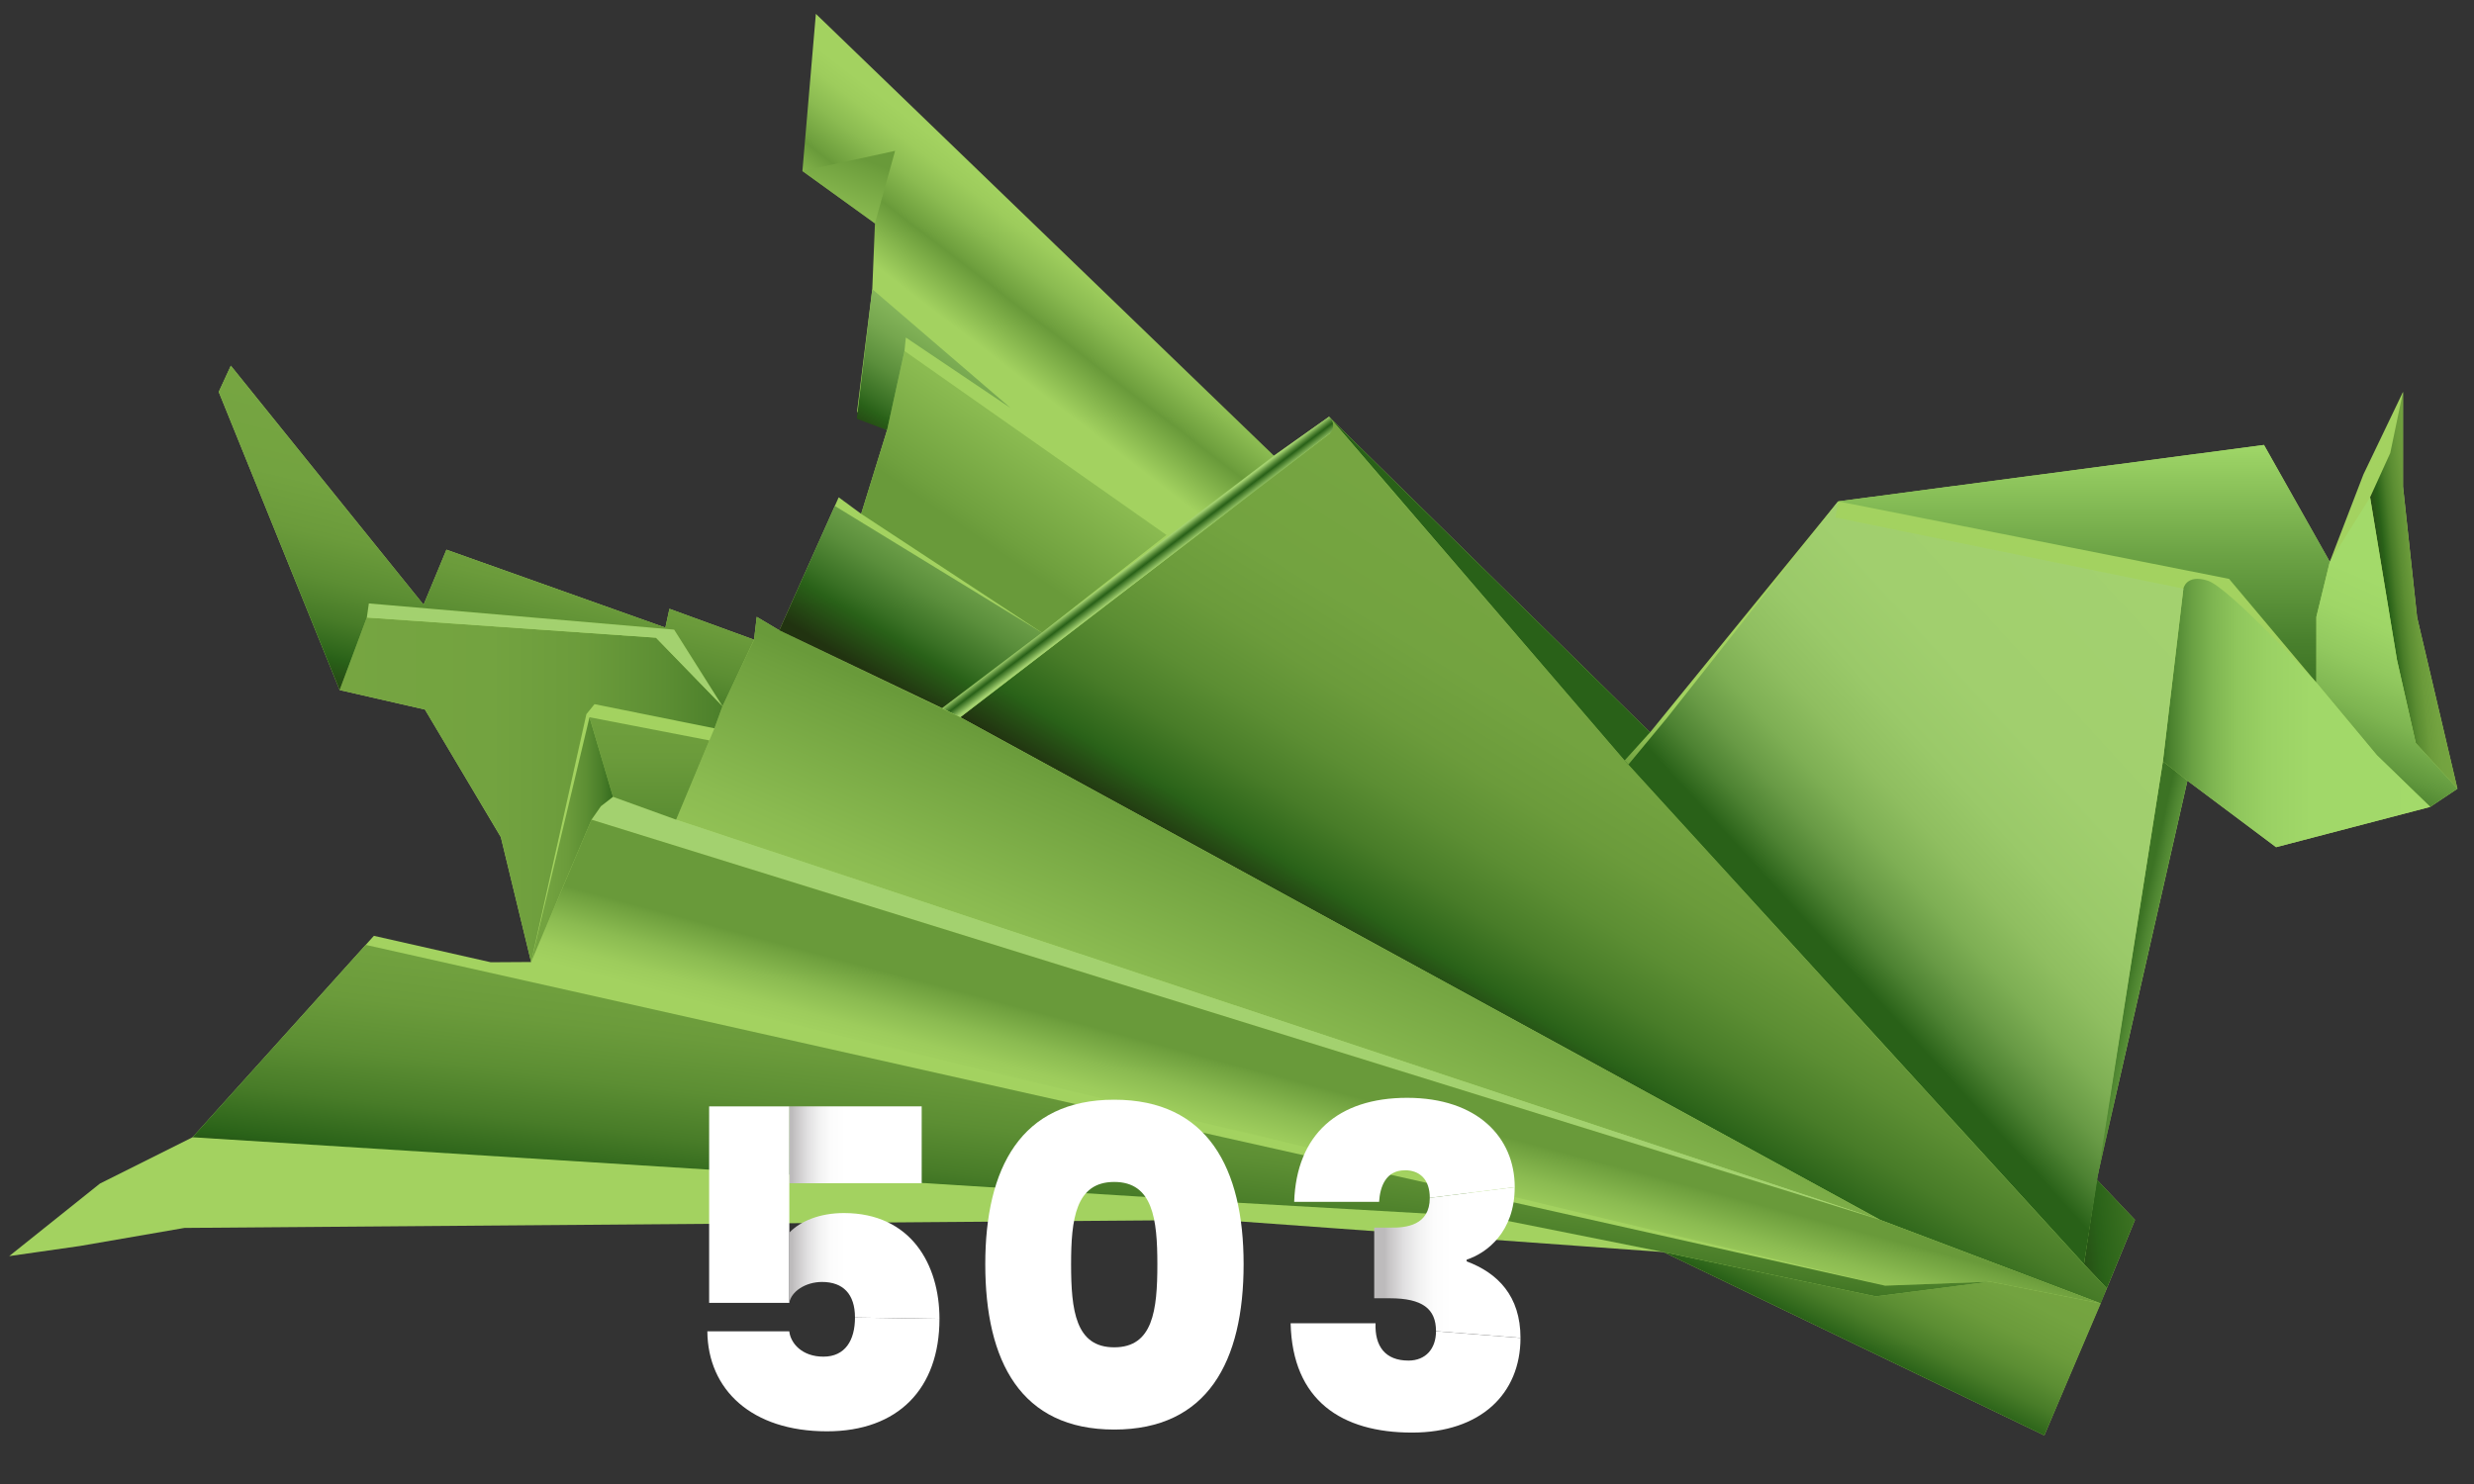 <?xml version="1.0" encoding="utf-8"?>
<!-- Generator: Adobe Illustrator 27.1.1, SVG Export Plug-In . SVG Version: 6.00 Build 0)  -->
<svg version="1.1" id="Layer_1" xmlns="http://www.w3.org/2000/svg" xmlns:xlink="http://www.w3.org/1999/xlink" x="0px" y="0px"
	 width="800px" height="480px" viewBox="0 0 800 480" enable-background="new 0 0 800 480" xml:space="preserve">
<rect x="0" y="0" width="800" height="480" fill="#333333" stroke="none"/>
<g>
	<linearGradient id="SVGID_1_" gradientUnits="userSpaceOnUse" x1="435.517" y1="203.323" x2="464.838" y2="165.205">
		<stop  offset="0" style="stop-color:#A3D260"/>
		<stop  offset="0.372" style="stop-color:#699A3A"/>
		<stop  offset="0.408" style="stop-color:#6FA03E"/>
		<stop  offset="0.617" style="stop-color:#8BBB51"/>
		<stop  offset="0.797" style="stop-color:#9DCC5C"/>
		<stop  offset="0.93" style="stop-color:#A3D260"/>
	</linearGradient>
	<polygon fill="url(#SVGID_1_)" points="777.04,126.76 777.04,157.39 781.61,199.74 794.64,255.12 785.84,260.99 736,274.02 
		707.33,252.52 678,381.53 690.38,394.56 681.26,416.72 661.06,464.28 537.91,404.99 393.91,394.56 59.65,397.17 25.77,403.03 
		2.97,406.29 32.29,382.84 62.26,367.85 120.9,302.69 158.69,311.24 171.74,311.16 161.95,270.76 137.41,229.5 109.82,223.2 
		70.73,126.76 74.64,118.29 136.97,195.61 144.36,177.8 215.16,203 216.47,196.92 243.83,206.91 244.7,199.52 252,203.88 
		271.2,160.86 278.47,166.2 286.84,139.14 277.13,133.2 282.06,93.53 282.93,72.25 259.47,55.31 263.82,4.48 411.94,147.4 
		429.75,134.8 533.57,236.88 594.38,162.17 732.09,143.92 753.37,181.71 764.23,153.48 	"/>
	
		<linearGradient id="SVGID_00000104677415951822927470000015850156103899494591_" gradientUnits="userSpaceOnUse" x1="802.757" y1="385.444" x2="656.151" y2="401.734">
		<stop  offset="0" style="stop-color:#76A541"/>
		<stop  offset="0.274" style="stop-color:#73A340"/>
		<stop  offset="0.445" style="stop-color:#6B9B3B"/>
		<stop  offset="0.588" style="stop-color:#5C8E33"/>
		<stop  offset="0.716" style="stop-color:#487C28"/>
		<stop  offset="0.832" style="stop-color:#2D651A"/>
		<stop  offset="0.848" style="stop-color:#296118"/>
		<stop  offset="0.949" style="stop-color:#213310"/>
	</linearGradient>
	<polygon fill="url(#SVGID_00000104677415951822927470000015850156103899494591_)" points="678,381.53 690.38,394.56 681.26,416.72 
		673.88,408.9 	"/>
	
		<linearGradient id="SVGID_00000008846670112949556100000016716873660778831232_" gradientUnits="userSpaceOnUse" x1="673.878" y1="141.75" x2="673.878" y2="222.447">
		<stop  offset="0" style="stop-color:#A3DA6A"/>
		<stop  offset="0.463" style="stop-color:#6CA345"/>
		<stop  offset="0.812" style="stop-color:#49802D"/>
		<stop  offset="1" style="stop-color:#3C7324"/>
	</linearGradient>
	<polyline fill="url(#SVGID_00000008846670112949556100000016716873660778831232_)" points="753.37,181.71 732.09,143.92 
		594.38,162.17 720.79,187.23 749.03,220.81 749.03,199.52 753.37,181.71 	"/>
	
		<linearGradient id="SVGID_00000150092885179550564480000007907582546985617324_" gradientUnits="userSpaceOnUse" x1="789.502" y1="190.561" x2="766.696" y2="192.95">
		<stop  offset="0" style="stop-color:#76A541"/>
		<stop  offset="0.244" style="stop-color:#73A340"/>
		<stop  offset="0.396" style="stop-color:#6B9B3B"/>
		<stop  offset="0.523" style="stop-color:#5C8E33"/>
		<stop  offset="0.637" style="stop-color:#487C28"/>
		<stop  offset="0.74" style="stop-color:#2D651A"/>
		<stop  offset="0.754" style="stop-color:#296118"/>
		<stop  offset="1" style="stop-color:#213310"/>
	</linearGradient>
	<polygon fill="url(#SVGID_00000150092885179550564480000007907582546985617324_)" points="777.04,126.76 777.04,157.39 
		781.61,199.74 794.64,255.12 781.17,240.36 775.09,213.42 766.4,160.86 772.92,146.53 	"/>
	
		<linearGradient id="SVGID_00000094595608466466867310000009735050863002119826_" gradientUnits="userSpaceOnUse" x1="757.103" y1="257.05" x2="784.47" y2="194.498">
		<stop  offset="0" style="stop-color:#3C7324"/>
		<stop  offset="0.203" style="stop-color:#61983D"/>
		<stop  offset="0.407" style="stop-color:#7EB551"/>
		<stop  offset="0.609" style="stop-color:#92C95F"/>
		<stop  offset="0.808" style="stop-color:#9FD667"/>
		<stop  offset="1" style="stop-color:#A3DA6A"/>
	</linearGradient>
	<polygon fill="url(#SVGID_00000094595608466466867310000009735050863002119826_)" points="766.4,160.86 775.09,213.42 
		781.17,240.36 794.64,255.12 785.84,260.99 768.57,244.27 749.03,220.81 749.03,199.52 753.37,181.71 	"/>
	
		<linearGradient id="SVGID_00000058563923548807333480000016250626241620268711_" gradientUnits="userSpaceOnUse" x1="699.397" y1="230.625" x2="785.841" y2="230.625">
		<stop  offset="0" style="stop-color:#3C7324"/>
		<stop  offset="0.036" style="stop-color:#4D8430"/>
		<stop  offset="0.105" style="stop-color:#689F42"/>
		<stop  offset="0.184" style="stop-color:#7EB551"/>
		<stop  offset="0.277" style="stop-color:#8FC65C"/>
		<stop  offset="0.392" style="stop-color:#9AD164"/>
		<stop  offset="0.553" style="stop-color:#A1D869"/>
		<stop  offset="1" style="stop-color:#A3DA6A"/>
	</linearGradient>
	<path fill="url(#SVGID_00000058563923548807333480000016250626241620268711_)" d="M785.84,260.99L736,274.02l-28.67-21.5
		l-7.93-6.26l6.63-55.86c0,0,0.87-4.78,7.82-2.61c6.95,2.17,35.19,33.01,35.19,33.01l19.55,23.46L785.84,260.99z"/>
	
		<linearGradient id="SVGID_00000113317963669107889480000015631995403734318228_" gradientUnits="userSpaceOnUse" x1="688.44" y1="313.836" x2="759.429" y2="329.852">
		<stop  offset="0" style="stop-color:#3C7324"/>
		<stop  offset="0.036" style="stop-color:#4D8430"/>
		<stop  offset="0.105" style="stop-color:#689F42"/>
		<stop  offset="0.184" style="stop-color:#7EB551"/>
		<stop  offset="0.277" style="stop-color:#8FC65C"/>
		<stop  offset="0.392" style="stop-color:#9AD164"/>
		<stop  offset="0.553" style="stop-color:#A1D869"/>
		<stop  offset="1" style="stop-color:#A3DA6A"/>
	</linearGradient>
	<polygon fill="url(#SVGID_00000113317963669107889480000015631995403734318228_)" points="678,381.53 707.33,252.52 699.4,246.26 	
		"/>
	
		<linearGradient id="SVGID_00000127014437877126311710000005107727462505540247_" gradientUnits="userSpaceOnUse" x1="720.496" y1="206.744" x2="596.336" y2="320.012">
		<stop  offset="0" style="stop-color:#A3D16F"/>
		<stop  offset="0.417" style="stop-color:#A1CF6E"/>
		<stop  offset="0.568" style="stop-color:#9AC969"/>
		<stop  offset="0.675" style="stop-color:#8FBE60"/>
		<stop  offset="0.762" style="stop-color:#7EAF54"/>
		<stop  offset="0.836" style="stop-color:#689A45"/>
		<stop  offset="0.901" style="stop-color:#4D8232"/>
		<stop  offset="0.959" style="stop-color:#2D651B"/>
		<stop  offset="0.966" style="stop-color:#296118"/>
	</linearGradient>
	<polygon fill="url(#SVGID_00000127014437877126311710000005107727462505540247_)" points="699.4,246.26 706.02,190.4 
		593.52,167.38 594.38,162.17 539.08,232.17 526.19,247.74 525.32,246 673.88,408.9 	"/>
	<polygon fill="#296118" points="533.57,236.88 429.75,134.8 525.32,246 	"/>
	
		<linearGradient id="SVGID_00000047048988472516183920000001898914534037643935_" gradientUnits="userSpaceOnUse" x1="558.425" y1="223.861" x2="482.841" y2="346.358">
		<stop  offset="0" style="stop-color:#76A541"/>
		<stop  offset="0.274" style="stop-color:#73A340"/>
		<stop  offset="0.445" style="stop-color:#6B9B3B"/>
		<stop  offset="0.588" style="stop-color:#5C8E33"/>
		<stop  offset="0.716" style="stop-color:#487C28"/>
		<stop  offset="0.832" style="stop-color:#2D651A"/>
		<stop  offset="0.848" style="stop-color:#296118"/>
		<stop  offset="0.949" style="stop-color:#213310"/>
	</linearGradient>
	<polygon fill="url(#SVGID_00000047048988472516183920000001898914534037643935_)" points="429.75,134.8 525.32,246 673.88,408.9 
		681.26,416.72 679.31,421.6 607.96,394.56 310.51,231.99 430.1,140.14 	"/>
	
		<linearGradient id="SVGID_00000068656372008452299120000013136192230741647765_" gradientUnits="userSpaceOnUse" x1="367.097" y1="181.718" x2="370.385" y2="186.082">
		<stop  offset="0" style="stop-color:#A3D16F"/>
		<stop  offset="0.041" style="stop-color:#96C566"/>
		<stop  offset="0.241" style="stop-color:#5C8F3C"/>
		<stop  offset="0.389" style="stop-color:#376E22"/>
		<stop  offset="0.468" style="stop-color:#296118"/>
		<stop  offset="1" style="stop-color:#A3D16F"/>
	</linearGradient>
	<path fill="url(#SVGID_00000068656372008452299120000013136192230741647765_)" d="M310.51,231.99l119.59-91.85
		c0,0,0.99-0.94,0.99-2.58c0-1.65-1.33-2.76-1.33-2.76l-17.81,12.6l-107.29,81.64L310.51,231.99z"/>
	
		<linearGradient id="SVGID_00000148650401308894365800000017353358736894804920_" gradientUnits="userSpaceOnUse" x1="463.666" y1="211.886" x2="376.68" y2="410.293">
		<stop  offset="0.372" style="stop-color:#699A3A"/>
		<stop  offset="0.408" style="stop-color:#6FA03E"/>
		<stop  offset="0.617" style="stop-color:#8BBB51"/>
		<stop  offset="0.797" style="stop-color:#9DCC5C"/>
		<stop  offset="0.93" style="stop-color:#A3D260"/>
	</linearGradient>
	<polygon fill="url(#SVGID_00000148650401308894365800000017353358736894804920_)" points="607.96,394.56 310.51,231.99 252,203.88 
		244.7,199.52 243.83,206.91 233.63,228.41 231.02,235.58 229.39,239.49 218.64,265.12 	"/>
	<polygon fill="#A3D16F" points="218.64,265.12 607.96,394.56 191.27,265.12 194.31,260.77 198.22,257.73 	"/>
	
		<linearGradient id="SVGID_00000046299357143448866590000009532180500818469537_" gradientUnits="userSpaceOnUse" x1="210.005" y1="186.709" x2="210.005" y2="317.237">
		<stop  offset="0" style="stop-color:#76A541"/>
		<stop  offset="0.274" style="stop-color:#73A340"/>
		<stop  offset="0.445" style="stop-color:#6B9B3B"/>
		<stop  offset="0.588" style="stop-color:#5C8E33"/>
		<stop  offset="0.716" style="stop-color:#487C28"/>
		<stop  offset="0.832" style="stop-color:#2D651A"/>
		<stop  offset="0.848" style="stop-color:#296118"/>
		<stop  offset="0.949" style="stop-color:#213310"/>
	</linearGradient>
	<polygon fill="url(#SVGID_00000046299357143448866590000009532180500818469537_)" points="198.22,257.73 218.64,265.12 
		229.39,239.49 190.62,231.99 	"/>
	
		<linearGradient id="SVGID_00000019677700741277975550000009428270094190333840_" gradientUnits="userSpaceOnUse" x1="433.629" y1="335.978" x2="421.901" y2="379.96">
		<stop  offset="0.372" style="stop-color:#699A3A"/>
		<stop  offset="0.408" style="stop-color:#6FA03E"/>
		<stop  offset="0.617" style="stop-color:#8BBB51"/>
		<stop  offset="0.797" style="stop-color:#9DCC5C"/>
		<stop  offset="0.93" style="stop-color:#A3D260"/>
	</linearGradient>
	<polygon fill="url(#SVGID_00000019677700741277975550000009428270094190333840_)" points="607.96,394.56 191.27,265.12 
		171.74,311.16 609.59,415.85 643.47,414.55 679.31,421.6 	"/>
	
		<linearGradient id="SVGID_00000004528064263381185220000014070848511377946803_" gradientUnits="userSpaceOnUse" x1="624.314" y1="384.985" x2="594.993" y2="443.628">
		<stop  offset="0" style="stop-color:#76A541"/>
		<stop  offset="0.274" style="stop-color:#73A340"/>
		<stop  offset="0.445" style="stop-color:#6B9B3B"/>
		<stop  offset="0.588" style="stop-color:#5C8E33"/>
		<stop  offset="0.716" style="stop-color:#487C28"/>
		<stop  offset="0.832" style="stop-color:#2D651A"/>
		<stop  offset="0.848" style="stop-color:#296118"/>
		<stop  offset="0.949" style="stop-color:#213310"/>
	</linearGradient>
	<polygon fill="url(#SVGID_00000004528064263381185220000014070848511377946803_)" points="643.47,414.55 606.55,419.32 
		537.91,404.99 661.06,464.28 679.31,421.6 	"/>
	
		<linearGradient id="SVGID_00000067196487635052981370000009131746399658259100_" gradientUnits="userSpaceOnUse" x1="364.138" y1="298.757" x2="349.477" y2="418.974">
		<stop  offset="0" style="stop-color:#76A541"/>
		<stop  offset="0.274" style="stop-color:#73A340"/>
		<stop  offset="0.445" style="stop-color:#6B9B3B"/>
		<stop  offset="0.588" style="stop-color:#5C8E33"/>
		<stop  offset="0.716" style="stop-color:#487C28"/>
		<stop  offset="0.832" style="stop-color:#2D651A"/>
		<stop  offset="0.848" style="stop-color:#296118"/>
		<stop  offset="0.949" style="stop-color:#213310"/>
	</linearGradient>
	<polygon fill="url(#SVGID_00000067196487635052981370000009131746399658259100_)" points="118.26,305.62 62.26,367.85 
		398.48,388.92 481.44,393.69 537.91,404.99 606.55,419.32 643.47,414.55 609.59,415.85 	"/>
	
		<linearGradient id="SVGID_00000047744845315078217300000014850067417512275897_" gradientUnits="userSpaceOnUse" x1="349.345" y1="108.745" x2="278.974" y2="224.292">
		<stop  offset="0" style="stop-color:#A3D16F"/>
		<stop  offset="0.235" style="stop-color:#A0CF6D"/>
		<stop  offset="0.382" style="stop-color:#98C767"/>
		<stop  offset="0.505" style="stop-color:#89B95D"/>
		<stop  offset="0.614" style="stop-color:#75A64E"/>
		<stop  offset="0.715" style="stop-color:#5A8E3B"/>
		<stop  offset="0.808" style="stop-color:#397024"/>
		<stop  offset="0.848" style="stop-color:#296118"/>
		<stop  offset="0.949" style="stop-color:#213310"/>
	</linearGradient>
	<polygon fill="url(#SVGID_00000047744845315078217300000014850067417512275897_)" points="269.95,163.65 252,203.88 304.65,229.04 
		336.9,204.63 	"/>
	
		<linearGradient id="SVGID_00000001656169757795237030000006890917497400524691_" gradientUnits="userSpaceOnUse" x1="284.521" y1="217.23" x2="365.643" y2="97.99">
		<stop  offset="0.372" style="stop-color:#699A3A"/>
		<stop  offset="0.408" style="stop-color:#6FA03E"/>
		<stop  offset="0.617" style="stop-color:#8BBB51"/>
		<stop  offset="0.797" style="stop-color:#9DCC5C"/>
		<stop  offset="0.93" style="stop-color:#A3D260"/>
	</linearGradient>
	<polygon fill="url(#SVGID_00000001656169757795237030000006890917497400524691_)" points="278.47,166.2 286.84,139.14 
		292.48,113.51 377.19,173.03 336.9,204.63 	"/>
	
		<linearGradient id="SVGID_00000062155205830749888330000015859246756825570183_" gradientUnits="userSpaceOnUse" x1="334.924" y1="63.891" x2="280.843" y2="150.552">
		<stop  offset="0" style="stop-color:#A3D16F"/>
		<stop  offset="0.235" style="stop-color:#A0CF6D"/>
		<stop  offset="0.382" style="stop-color:#98C767"/>
		<stop  offset="0.505" style="stop-color:#89B95D"/>
		<stop  offset="0.614" style="stop-color:#75A64E"/>
		<stop  offset="0.715" style="stop-color:#5A8E3B"/>
		<stop  offset="0.808" style="stop-color:#397024"/>
		<stop  offset="0.848" style="stop-color:#296118"/>
		<stop  offset="0.949" style="stop-color:#213310"/>
	</linearGradient>
	<polygon fill="url(#SVGID_00000062155205830749888330000015859246756825570183_)" points="292.48,113.51 286.84,139.14 
		277.06,135.45 282.06,93.53 326.8,131.98 292.92,109.17 	"/>
	
		<linearGradient id="SVGID_00000176746163446652084560000004402262630649411231_" gradientUnits="userSpaceOnUse" x1="286.512" y1="23.855" x2="259.146" y2="95.203">
		<stop  offset="0.372" style="stop-color:#699A3A"/>
		<stop  offset="0.408" style="stop-color:#6FA03E"/>
		<stop  offset="0.617" style="stop-color:#8BBB51"/>
		<stop  offset="0.797" style="stop-color:#9DCC5C"/>
		<stop  offset="0.93" style="stop-color:#A3D260"/>
	</linearGradient>
	<polygon fill="url(#SVGID_00000176746163446652084560000004402262630649411231_)" points="282.93,72.25 259.47,55.31 289.44,48.79 
			"/>
	
		<linearGradient id="SVGID_00000048474880782202854280000000101040777940487339_" gradientUnits="userSpaceOnUse" x1="165.209" y1="271.577" x2="206.65" y2="271.577">
		<stop  offset="0" style="stop-color:#76A541"/>
		<stop  offset="0.274" style="stop-color:#73A340"/>
		<stop  offset="0.445" style="stop-color:#6B9B3B"/>
		<stop  offset="0.588" style="stop-color:#5C8E33"/>
		<stop  offset="0.716" style="stop-color:#487C28"/>
		<stop  offset="0.832" style="stop-color:#2D651A"/>
		<stop  offset="0.848" style="stop-color:#296118"/>
		<stop  offset="0.949" style="stop-color:#213310"/>
	</linearGradient>
	<polygon fill="url(#SVGID_00000048474880782202854280000000101040777940487339_)" points="198.22,257.73 194.31,260.77 
		191.27,265.12 171.74,311.16 190.62,231.99 	"/>
	
		<linearGradient id="SVGID_00000005233899431775511280000011349321666278391716_" gradientUnits="userSpaceOnUse" x1="109.825" y1="255.451" x2="288.447" y2="255.451">
		<stop  offset="0" style="stop-color:#76A541"/>
		<stop  offset="0.274" style="stop-color:#73A340"/>
		<stop  offset="0.445" style="stop-color:#6B9B3B"/>
		<stop  offset="0.588" style="stop-color:#5C8E33"/>
		<stop  offset="0.716" style="stop-color:#487C28"/>
		<stop  offset="0.832" style="stop-color:#2D651A"/>
		<stop  offset="0.848" style="stop-color:#296118"/>
		<stop  offset="0.949" style="stop-color:#213310"/>
	</linearGradient>
	<polygon fill="url(#SVGID_00000005233899431775511280000011349321666278391716_)" points="109.82,223.2 137.41,229.5 
		161.95,270.76 171.74,311.16 189.62,230.99 192.25,227.76 231.02,235.58 233.63,228.41 212.12,206.26 118.62,199.74 	"/>
	<polygon fill="#A3D16F" points="233.63,228.41 212.12,206.26 118.62,199.74 119.27,195.18 217.99,203.65 	"/>
	
		<linearGradient id="SVGID_00000000937459808820354870000005262627237216861580_" gradientUnits="userSpaceOnUse" x1="174.663" y1="94.959" x2="138.501" y2="244.497">
		<stop  offset="0.328" style="stop-color:#76A541"/>
		<stop  offset="0.496" style="stop-color:#73A340"/>
		<stop  offset="0.601" style="stop-color:#6B9B3B"/>
		<stop  offset="0.689" style="stop-color:#5C8E33"/>
		<stop  offset="0.767" style="stop-color:#487C28"/>
		<stop  offset="0.838" style="stop-color:#2D651A"/>
		<stop  offset="0.848" style="stop-color:#296118"/>
		<stop  offset="0.949" style="stop-color:#213310"/>
	</linearGradient>
	<polygon fill="url(#SVGID_00000000937459808820354870000005262627237216861580_)" points="243.83,206.91 216.47,196.92 215.16,203 
		144.36,177.8 136.97,195.61 74.64,118.29 70.73,126.76 109.82,223.2 118.62,199.74 119.27,195.18 217.99,203.65 233.63,228.41 	"/>
</g>
<g>
	<g>
		<g>
			<g>
				<path fill="#FFFFFF" d="M462.34,387.44c0-6.04-3.31-8.91-8.05-8.91c-6.18,0-8.05,5.32-8.34,10.21h-27.46
					c0.72-21.71,14.09-33.65,36.52-33.65c22.72,0,34.8,12.8,34.8,28.9L462.34,387.44z M491.67,432.74
					c0,18.12-12.94,30.63-35.08,30.63c-22.72,0-38.68-10.35-39.25-35.37h27.46c-0.29,7.48,3.16,12.08,10.64,12.08
					c5.61,0,8.91-3.88,8.91-9.49L491.67,432.74z"/>
			</g>
			
				<linearGradient id="SVGID_00000122689293956293682860000002892870960410200751_" gradientUnits="userSpaceOnUse" x1="447.644" y1="408.364" x2="469.412" y2="408.364">
				<stop  offset="0" style="stop-color:#BDBBBC"/>
				<stop  offset="0.077" style="stop-color:#C8C6C7"/>
				<stop  offset="0.285" style="stop-color:#E0DFE0"/>
				<stop  offset="0.503" style="stop-color:#F1F1F1"/>
				<stop  offset="0.734" style="stop-color:#FCFCFC"/>
				<stop  offset="1" style="stop-color:#FFFFFF"/>
			</linearGradient>
			<path fill="url(#SVGID_00000122689293956293682860000002892870960410200751_)" d="M489.8,383.99c0,14.38-8.91,21.28-15.53,23.44
				V408c10.06,3.74,17.4,11.22,17.4,24.73l-27.32-2.16c0-7.19-4.31-10.64-14.95-10.64h-5.03v-22.86h4.89
				c5.46,0.14,13.08-0.72,13.08-9.63L489.8,383.99z"/>
		</g>
	</g>
	<g>
		<g>
			<g>
				<path fill="#FFFFFF" d="M360.3,355.7c30.19,0,41.84,22.14,41.84,53.2c0,31.49-11.65,53.49-41.84,53.49
					c-30.19,0-41.7-22-41.7-53.49C318.6,377.84,330.1,355.7,360.3,355.7z M360.3,382.3c-12.51,0-13.95,12.08-13.95,26.6
					c0,14.95,1.44,26.89,13.95,26.89s13.95-11.93,13.95-26.89C374.24,394.38,372.81,382.3,360.3,382.3z"/>
			</g>
			
				<linearGradient id="SVGID_00000066504570371993416190000016386608343552760456_" gradientUnits="userSpaceOnUse" x1="256.13" y1="370.292" x2="273.311" y2="370.292">
				<stop  offset="0" style="stop-color:#BDBBBC"/>
				<stop  offset="0.077" style="stop-color:#C8C6C7"/>
				<stop  offset="0.285" style="stop-color:#E0DFE0"/>
				<stop  offset="0.503" style="stop-color:#F1F1F1"/>
				<stop  offset="0.734" style="stop-color:#FCFCFC"/>
				<stop  offset="1" style="stop-color:#FFFFFF"/>
			</linearGradient>
			
				<rect x="255.23" y="357.85" fill="url(#SVGID_00000066504570371993416190000016386608343552760456_)" width="42.81" height="24.87"/>
			<path fill="#FFFFFF" d="M255.23,421.41h-25.92v-63.55h25.92v24.87v15.96V421.41z"/>
			<path fill="#FFFFFF" d="M303.79,426.58c0,22.57-13.37,36.38-36.38,36.38c-24.44,0-38.53-13.52-38.68-32.35h26.49
				c0.43,3.88,4.13,8.2,11.04,8.2c7.05,0,10.21-5.32,10.21-12.65"/>
			
				<linearGradient id="SVGID_00000158003740775099072250000000564810210350641302_" gradientUnits="userSpaceOnUse" x1="256.13" y1="409.473" x2="273.311" y2="409.473">
				<stop  offset="0" style="stop-color:#BDBBBC"/>
				<stop  offset="0.077" style="stop-color:#C8C6C7"/>
				<stop  offset="0.285" style="stop-color:#E0DFE0"/>
				<stop  offset="0.503" style="stop-color:#F1F1F1"/>
				<stop  offset="0.734" style="stop-color:#FCFCFC"/>
				<stop  offset="1" style="stop-color:#FFFFFF"/>
			</linearGradient>
			<path fill="url(#SVGID_00000158003740775099072250000000564810210350641302_)" d="M276.47,426.15c0-7.62-3.88-11.5-10.64-11.5
				c-5.46,0-10.03,3.16-10.6,6.76v-22.72c3.59-3.74,9.88-6.33,17.65-6.33c21.71,0,30.91,16.68,30.91,34.22L276.47,426.15z"/>
		</g>
	</g>
</g>
</svg>
